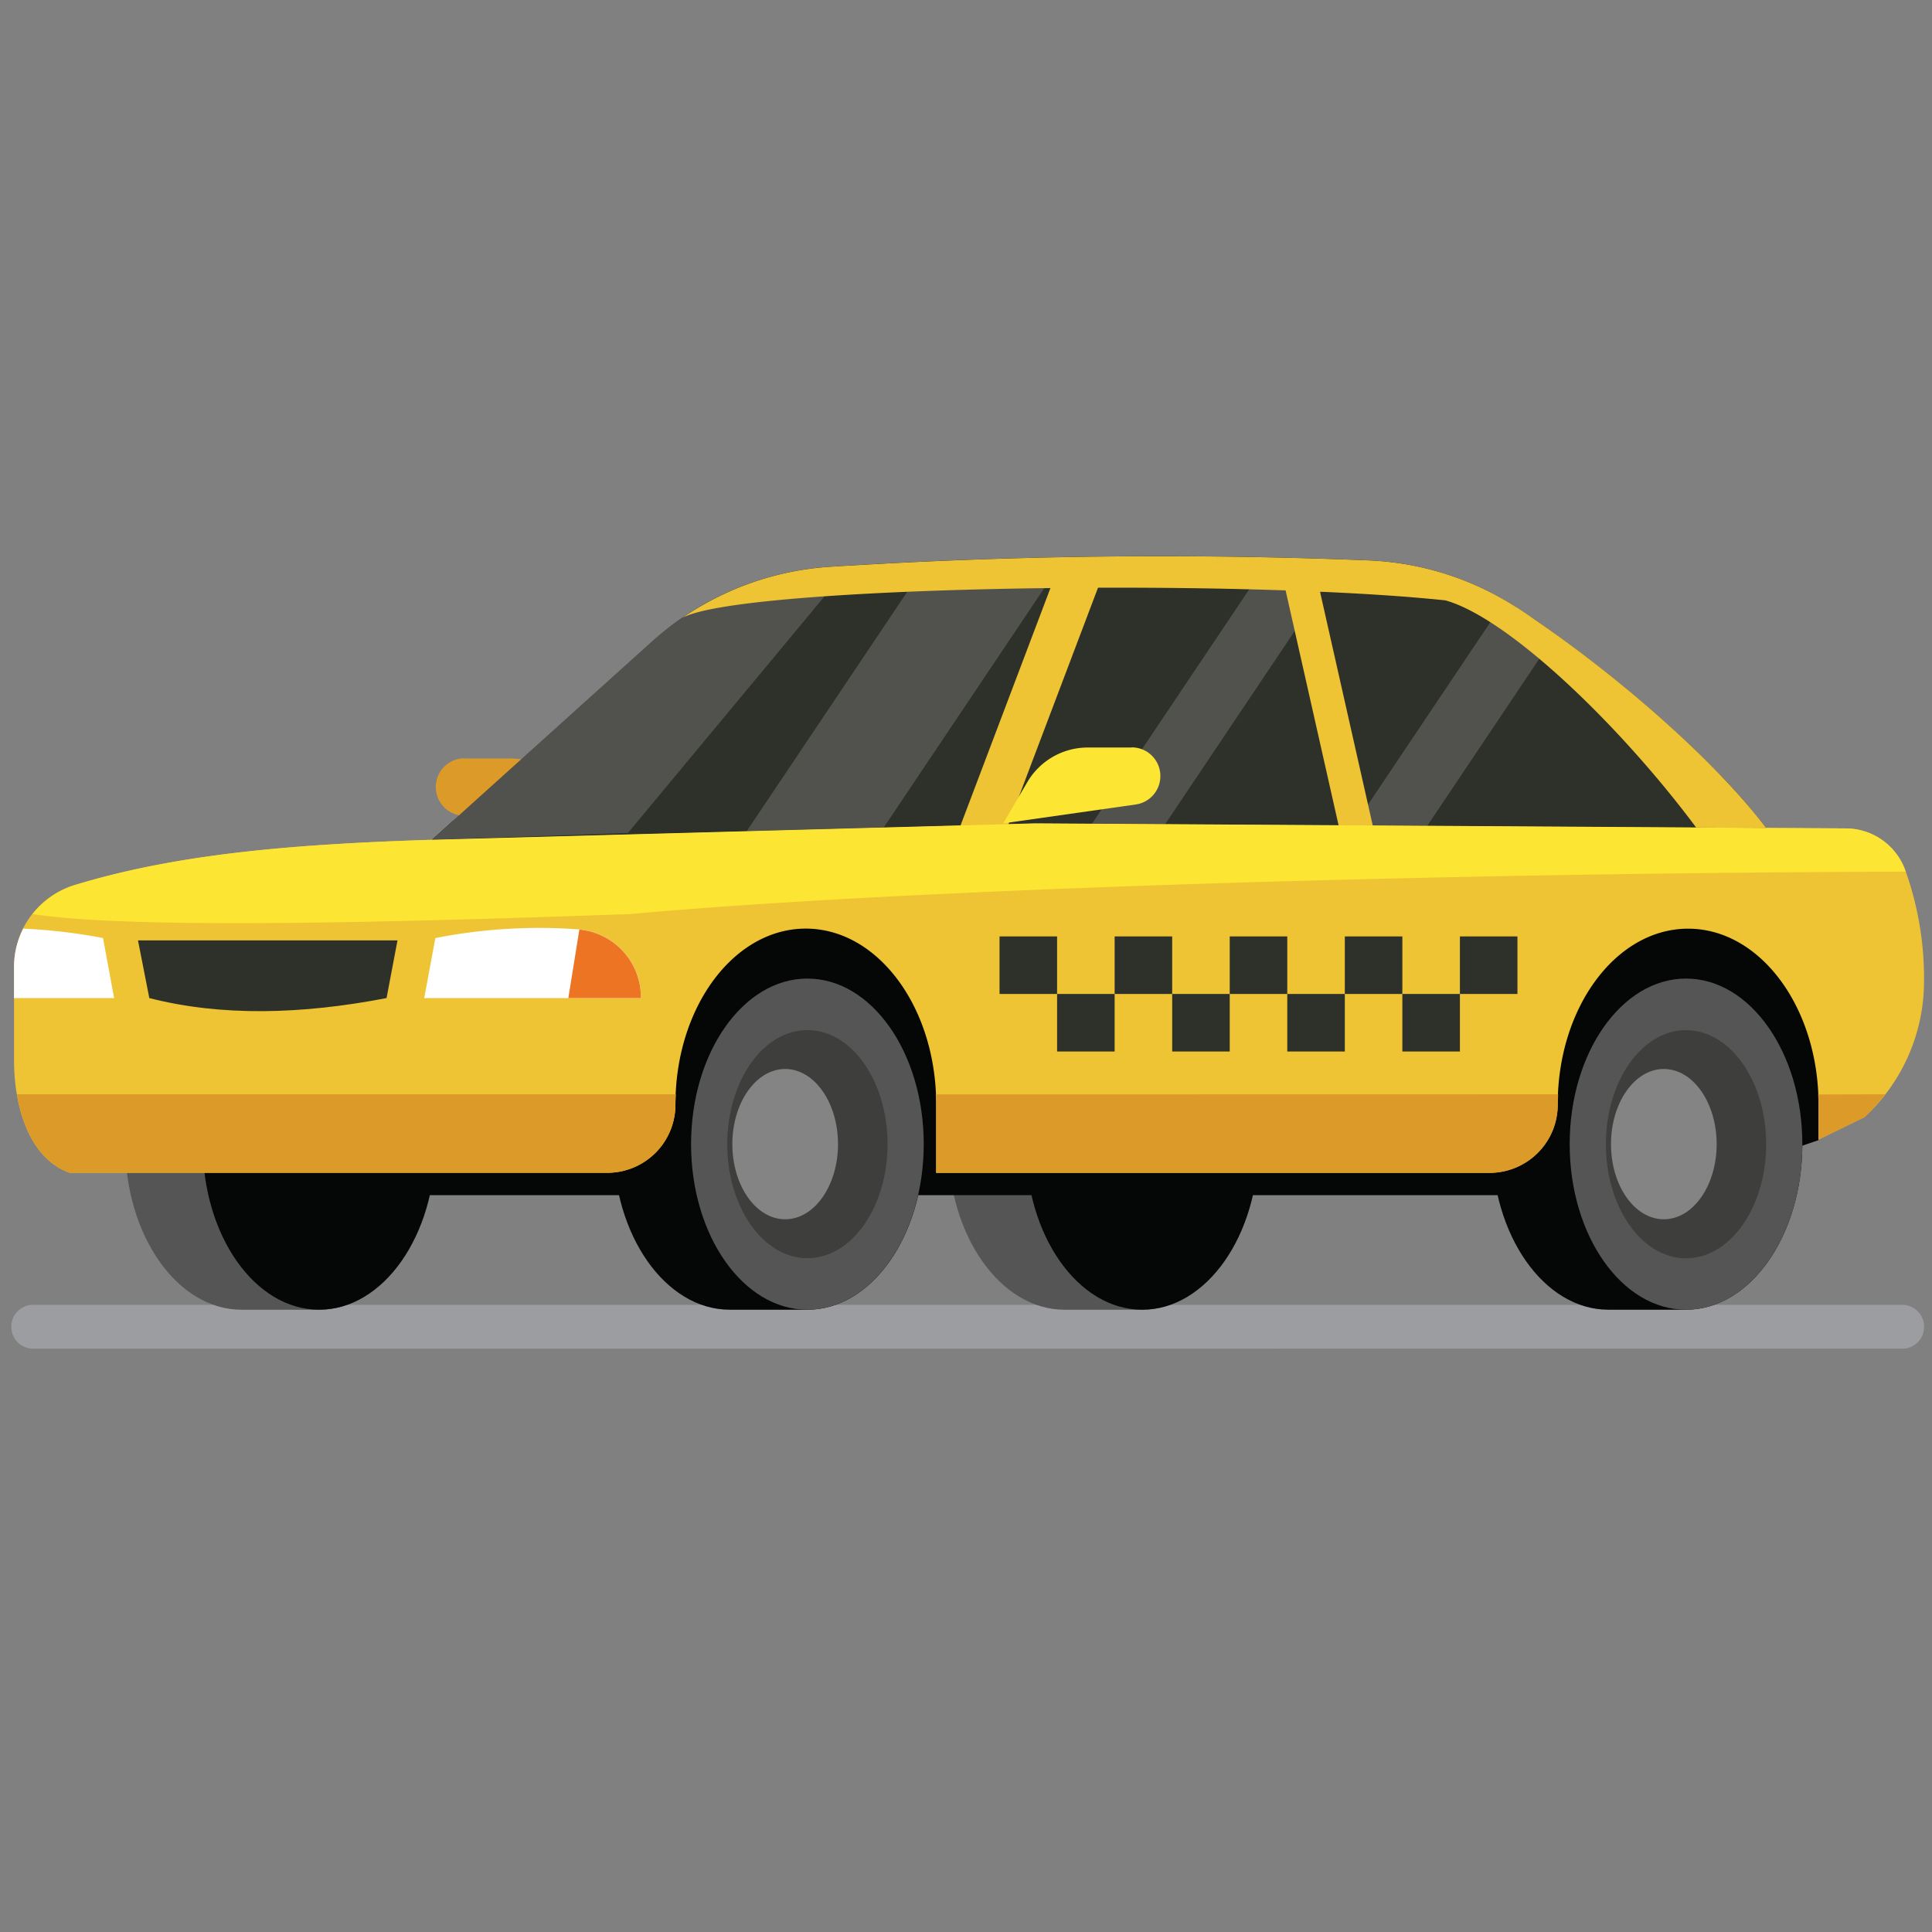 <svg id="Layer_1" data-name="Layer 1" xmlns="http://www.w3.org/2000/svg" xmlns:xlink="http://www.w3.org/1999/xlink" viewBox="0 0 512 512"><rect x="0" y="0" width="512" height="512" fill="#808080" stroke="none"/><defs><style>.cls-1{fill:none;}.cls-2{fill:#9c9da0;}.cls-3{fill:#2e3129;}.cls-4{fill:#545554;}.cls-5{fill:#050606;}.cls-6{fill:#3e3e3d;}.cls-12,.cls-7{fill:#858485;}.cls-8{fill:#eec334;}.cls-9{fill:#dc9a28;}.cls-10{clip-path:url(#clip-path);}.cls-11,.cls-12{opacity:0.4;}.cls-12{isolation:isolate;}.cls-13{fill:#fde533;}.cls-14{fill:#fff;}.cls-15{fill:#ec7423;}</style><clipPath id="clip-path"><path class="cls-1" d="M219.38,150.24A1374,1374,0,0,1,363,148.52a78,78,0,0,1,39.29,12.74c24,15.71,51.53,39.41,65.74,58.17L274.31,218.2l-159.83,4.35,58-52.28A78.36,78.36,0,0,1,219.38,150.24Z"/></clipPath></defs><title>Artboard 1</title><g id="Group_10336" data-name="Group 10336"><g id="Group_10283" data-name="Group 10283"><path id="Path_8634" data-name="Path 8634" class="cls-2" d="M3,351.6a5.77,5.77,0,0,0,5.73,5.81H504.16a5.77,5.77,0,0,0,5.74-5.8h0a5.78,5.78,0,0,0-5.74-5.82H8.73A5.77,5.77,0,0,0,3,351.59H3Z"/></g></g><g id="Group_10336-2" data-name="Group 10336"><g id="Group_10332" data-name="Group 10332"><g id="Group_10321" data-name="Group 10321"><path id="Path_9292" data-name="Path 9292" class="cls-3" d="M254,184H227.2l-10.83,33.88H254Z"/><path id="Path_9293" data-name="Path 9293" class="cls-3" d="M334.33,184H307.52l-10.83,33.88h37.64Z"/></g><g id="Group_10322" data-name="Group 10322"><path id="Path_9294" data-name="Path 9294" class="cls-4" d="M64,259.33h20.6c17,0,30.82,19.64,30.82,43.88s-13.8,43.88-30.82,43.88H64c-17,0-30.82-19.65-30.82-43.88S46.94,259.33,64,259.33Z"/><ellipse id="Ellipse_726" data-name="Ellipse 726" class="cls-5" cx="84.56" cy="303.21" rx="30.83" ry="43.88"/></g><g id="Group_10323" data-name="Group 10323"><path id="Path_9295" data-name="Path 9295" class="cls-4" d="M282.1,259.33h20.59c17,0,30.83,19.64,30.83,43.88s-13.8,43.88-30.83,43.88H282.1c-17,0-30.82-19.65-30.82-43.88S265.08,259.33,282.1,259.33Z"/><ellipse id="Ellipse_727" data-name="Ellipse 727" class="cls-5" cx="302.69" cy="303.21" rx="30.83" ry="43.88"/></g><path id="Path_9296" data-name="Path 9296" class="cls-5" d="M481.93,240H66.48v76.73h372.8l42.65-14.58Z"/><g id="Group_10324" data-name="Group 10324"><path id="Path_9297" data-name="Path 9297" class="cls-5" d="M193.38,259.33H214c17,0,30.83,19.64,30.83,43.88S231,347.09,214,347.09H193.38c-17,0-30.83-19.65-30.83-43.88S176.35,259.33,193.38,259.33Z"/><ellipse id="Ellipse_728" data-name="Ellipse 728" class="cls-4" cx="213.97" cy="303.21" rx="30.83" ry="43.88"/><ellipse id="Ellipse_729" data-name="Ellipse 729" class="cls-6" cx="213.97" cy="303.21" rx="21.24" ry="30.23"/><path id="Path_9321" data-name="Path 9321" class="cls-7" d="M208.08,283.29c7.73,0,14,8.92,14,19.92s-6.26,19.91-14,19.91-14-8.91-14-19.91S200.36,283.29,208.08,283.29Z"/></g><g id="Group_10325" data-name="Group 10325"><path id="Path_9298" data-name="Path 9298" class="cls-5" d="M426.22,259.33h20.59c17,0,30.83,19.64,30.83,43.88s-13.8,43.88-30.83,43.88H426.22c-17,0-30.83-19.65-30.83-43.88S409.2,259.33,426.22,259.33Z"/><ellipse id="Ellipse_731" data-name="Ellipse 731" class="cls-4" cx="446.81" cy="303.21" rx="30.83" ry="43.88"/><path id="Path_9320" data-name="Path 9320" class="cls-6" d="M446.81,273c11.73,0,21.24,13.53,21.24,30.23s-9.5,30.23-21.24,30.23-21.23-13.54-21.23-30.23S435.07,273,446.81,273Z"/><path id="Path_9319" data-name="Path 9319" class="cls-7" d="M440.93,283.29c7.73,0,14,8.92,14,19.92s-6.26,19.91-14,19.91-14-8.91-14-19.91S433.2,283.29,440.93,283.29Z"/></g><path id="Path_9299" data-name="Path 9299" class="cls-8" d="M114.51,222.55l159.81-4.35,193.74,1.21,21.13.13a16.92,16.92,0,0,1,15.94,11.66,84.87,84.87,0,0,1,4.71,31,49,49,0,0,1-15.72,33.85L481.93,302v-9.31c0-25.73-15.47-46.58-34.56-46.58s-34.56,20.85-34.56,46.58h0a18.14,18.14,0,0,1-18.13,18.14H248.1V292.67c0-25.73-15.47-46.58-34.56-46.58S179,266.94,179,292.67h0a18.14,18.14,0,0,1-18.14,18.14H18.43C6.84,306.58,3.72,291.5,3.72,281.15V256.2a22.64,22.64,0,0,1,16.1-21.67C46.34,226.52,75.85,223.77,114.51,222.55Z"/><path id="Path_9300" data-name="Path 9300" class="cls-9" d="M499.57,290a51.44,51.44,0,0,1-5.46,6.06L481.92,302v-9.31c0-.89-.06-1.76-.09-2.64Z"/><path id="Path_9301" data-name="Path 9301" class="cls-9" d="M412.92,290c0,.93-.11,1.86-.1,2.8a18,18,0,0,1-18.07,18H248.08V292.66c0-.89-.06-1.75-.1-2.63Z"/><path id="Path_9302" data-name="Path 9302" class="cls-9" d="M179.09,290c0,.93-.1,1.86-.09,2.8a18,18,0,0,1-18.08,18H18.43C9.89,307.69,6,298.7,4.48,290Z"/><path id="Path_9303" data-name="Path 9303" class="cls-9" d="M123.1,201h12.05a17.86,17.86,0,0,1,15.41,8.84l6.59,11.26-35.11-5a7.6,7.6,0,0,1-6.55-7.53h0a7.6,7.6,0,0,1,7.59-7.61Z"/><path id="Path_9304" data-name="Path 9304" class="cls-3" d="M120.1,217.46,331,212.05c-16-21.34-28.27-34.85-39.83-43.61a37.31,37.31,0,0,0-21.8-7.61A536.71,536.71,0,0,0,177,166.51a78.28,78.28,0,0,1,42.43-16.27A1376.72,1376.72,0,0,1,363,148.53,77.73,77.73,0,0,1,402.2,161.2c3.5,2.29,7.06,4.75,10.65,7.34H329.16l29.76,35.17h95.31a167.63,167.63,0,0,1,13.82,15.72L274.3,218.2l-159.83,4.35Z"/><path id="Path_9305" data-name="Path 9305" class="cls-3" d="M219.38,150.24A1374,1374,0,0,1,363,148.52a78,78,0,0,1,39.29,12.74c24,15.71,51.53,39.41,65.74,58.17L274.31,218.2l-159.83,4.35,58-52.28A78.36,78.36,0,0,1,219.38,150.24Z"/><g id="Group_10326" data-name="Group 10326"><rect id="Rectangle_2120" data-name="Rectangle 2120" class="cls-8" x="235.89" y="181.74" width="73.47" height="11.76" transform="translate(0.62 376.15) rotate(-69.26)"/></g><g id="Group_10329" data-name="Group 10329"><g class="cls-10"><g id="Group_10328" data-name="Group 10328"><g id="Group_10327" data-name="Group 10327" class="cls-11"><path id="Path_9306" data-name="Path 9306" class="cls-7" d="M242,154.49h35.66l-46,68.59H196Z"/><path id="Path_9307" data-name="Path 9307" class="cls-7" d="M351.65,154.49l-46,68.59H286.19l46-68.59Z"/><path id="Path_9308" data-name="Path 9308" class="cls-7" d="M421.4,154.49l-46,68.59H355.93l46-68.59Z"/></g></g></g></g><path id="Path_9310" data-name="Path 9310" class="cls-12" d="M166.41,220.74l-51.91,1.81,57.95-52.28a78.42,78.42,0,0,1,47-20l5.82-.37Z"/><path id="Path_9311" data-name="Path 9311" class="cls-8" d="M383.07,159.11a25.77,25.77,0,0,1,19.24,2.13c24,15.72,51.52,39.42,65.74,58.18l-18.55-.12C429.3,192.18,399.74,163.78,383.07,159.11Z"/><path id="Path_9312" data-name="Path 9312" class="cls-8" d="M180.78,163.78a78.13,78.13,0,0,1,38.62-13.53,1374,1374,0,0,1,143.65-1.72,78.13,78.13,0,0,1,39.3,12.73c1.24.82,2.5,1.67,3.76,2.53C386.83,152.65,198.74,153.48,180.78,163.78Z"/><g id="Group_10330" data-name="Group 10330"><rect id="Rectangle_2121" data-name="Rectangle 2121" class="cls-8" x="348.28" y="151.73" width="8.82" height="75.74" transform="translate(-33.07 82.24) rotate(-12.71)"/></g><path id="Path_9313" data-name="Path 9313" class="cls-13" d="M299.92,198.1H288.26a18.55,18.55,0,0,0-16,9.16l-6.41,10.94,35.12-5a7.6,7.6,0,0,0,6.54-7.53h0a7.59,7.59,0,0,0-7.59-7.61Z"/><path id="Path_9314" data-name="Path 9314" class="cls-14" d="M115.37,248.6a141.82,141.82,0,0,1,37.69-2.32,18,18,0,0,1,16.79,17.87v.36H112.42Z"/><path id="Path_9315" data-name="Path 9315" class="cls-15" d="M153.54,246.34a18,18,0,0,1,16.3,17.81v.36H150.61Z"/><path id="Path_9316" data-name="Path 9316" class="cls-13" d="M8.64,242.23a23,23,0,0,1,11.41-7.76c26.46-8,55.92-10.7,94.46-11.92l159.81-4.35,193.74,1.21,21.13.13A16.73,16.73,0,0,1,505,230.9l0,.1c-128.33.38-267.3,4.79-337.9,11.23C105.36,244.43,34.78,246.34,8.64,242.23Z"/><path id="Path_9317" data-name="Path 9317" class="cls-14" d="M3.72,256.2a22.44,22.44,0,0,1,2.43-10.1,146,146,0,0,1,21.15,2.49l2.94,15.91H3.72Z"/><path id="Path_9318" data-name="Path 9318" class="cls-3" d="M102.44,264.5c-22.57,4.35-43.73,4.89-62.87,0l-3-15.28h68.77Z"/><g id="Group_10331" data-name="Group 10331"><rect id="Rectangle_2122" data-name="Rectangle 2122" class="cls-3" x="264.89" y="248.16" width="15.25" height="15.25"/><rect id="Rectangle_2123" data-name="Rectangle 2123" class="cls-3" x="280.14" y="263.41" width="15.25" height="15.25"/><rect id="Rectangle_2124" data-name="Rectangle 2124" class="cls-3" x="295.39" y="248.16" width="15.25" height="15.25"/><rect id="Rectangle_2125" data-name="Rectangle 2125" class="cls-3" x="310.64" y="263.41" width="15.25" height="15.25"/><rect id="Rectangle_2126" data-name="Rectangle 2126" class="cls-3" x="325.89" y="248.16" width="15.25" height="15.25"/><rect id="Rectangle_2127" data-name="Rectangle 2127" class="cls-3" x="341.14" y="263.41" width="15.25" height="15.25"/><rect id="Rectangle_2128" data-name="Rectangle 2128" class="cls-3" x="356.39" y="248.16" width="15.25" height="15.25"/><rect id="Rectangle_2129" data-name="Rectangle 2129" class="cls-3" x="371.64" y="263.41" width="15.25" height="15.25"/><rect id="Rectangle_2130" data-name="Rectangle 2130" class="cls-3" x="386.89" y="248.16" width="15.25" height="15.25"/></g></g></g></svg>